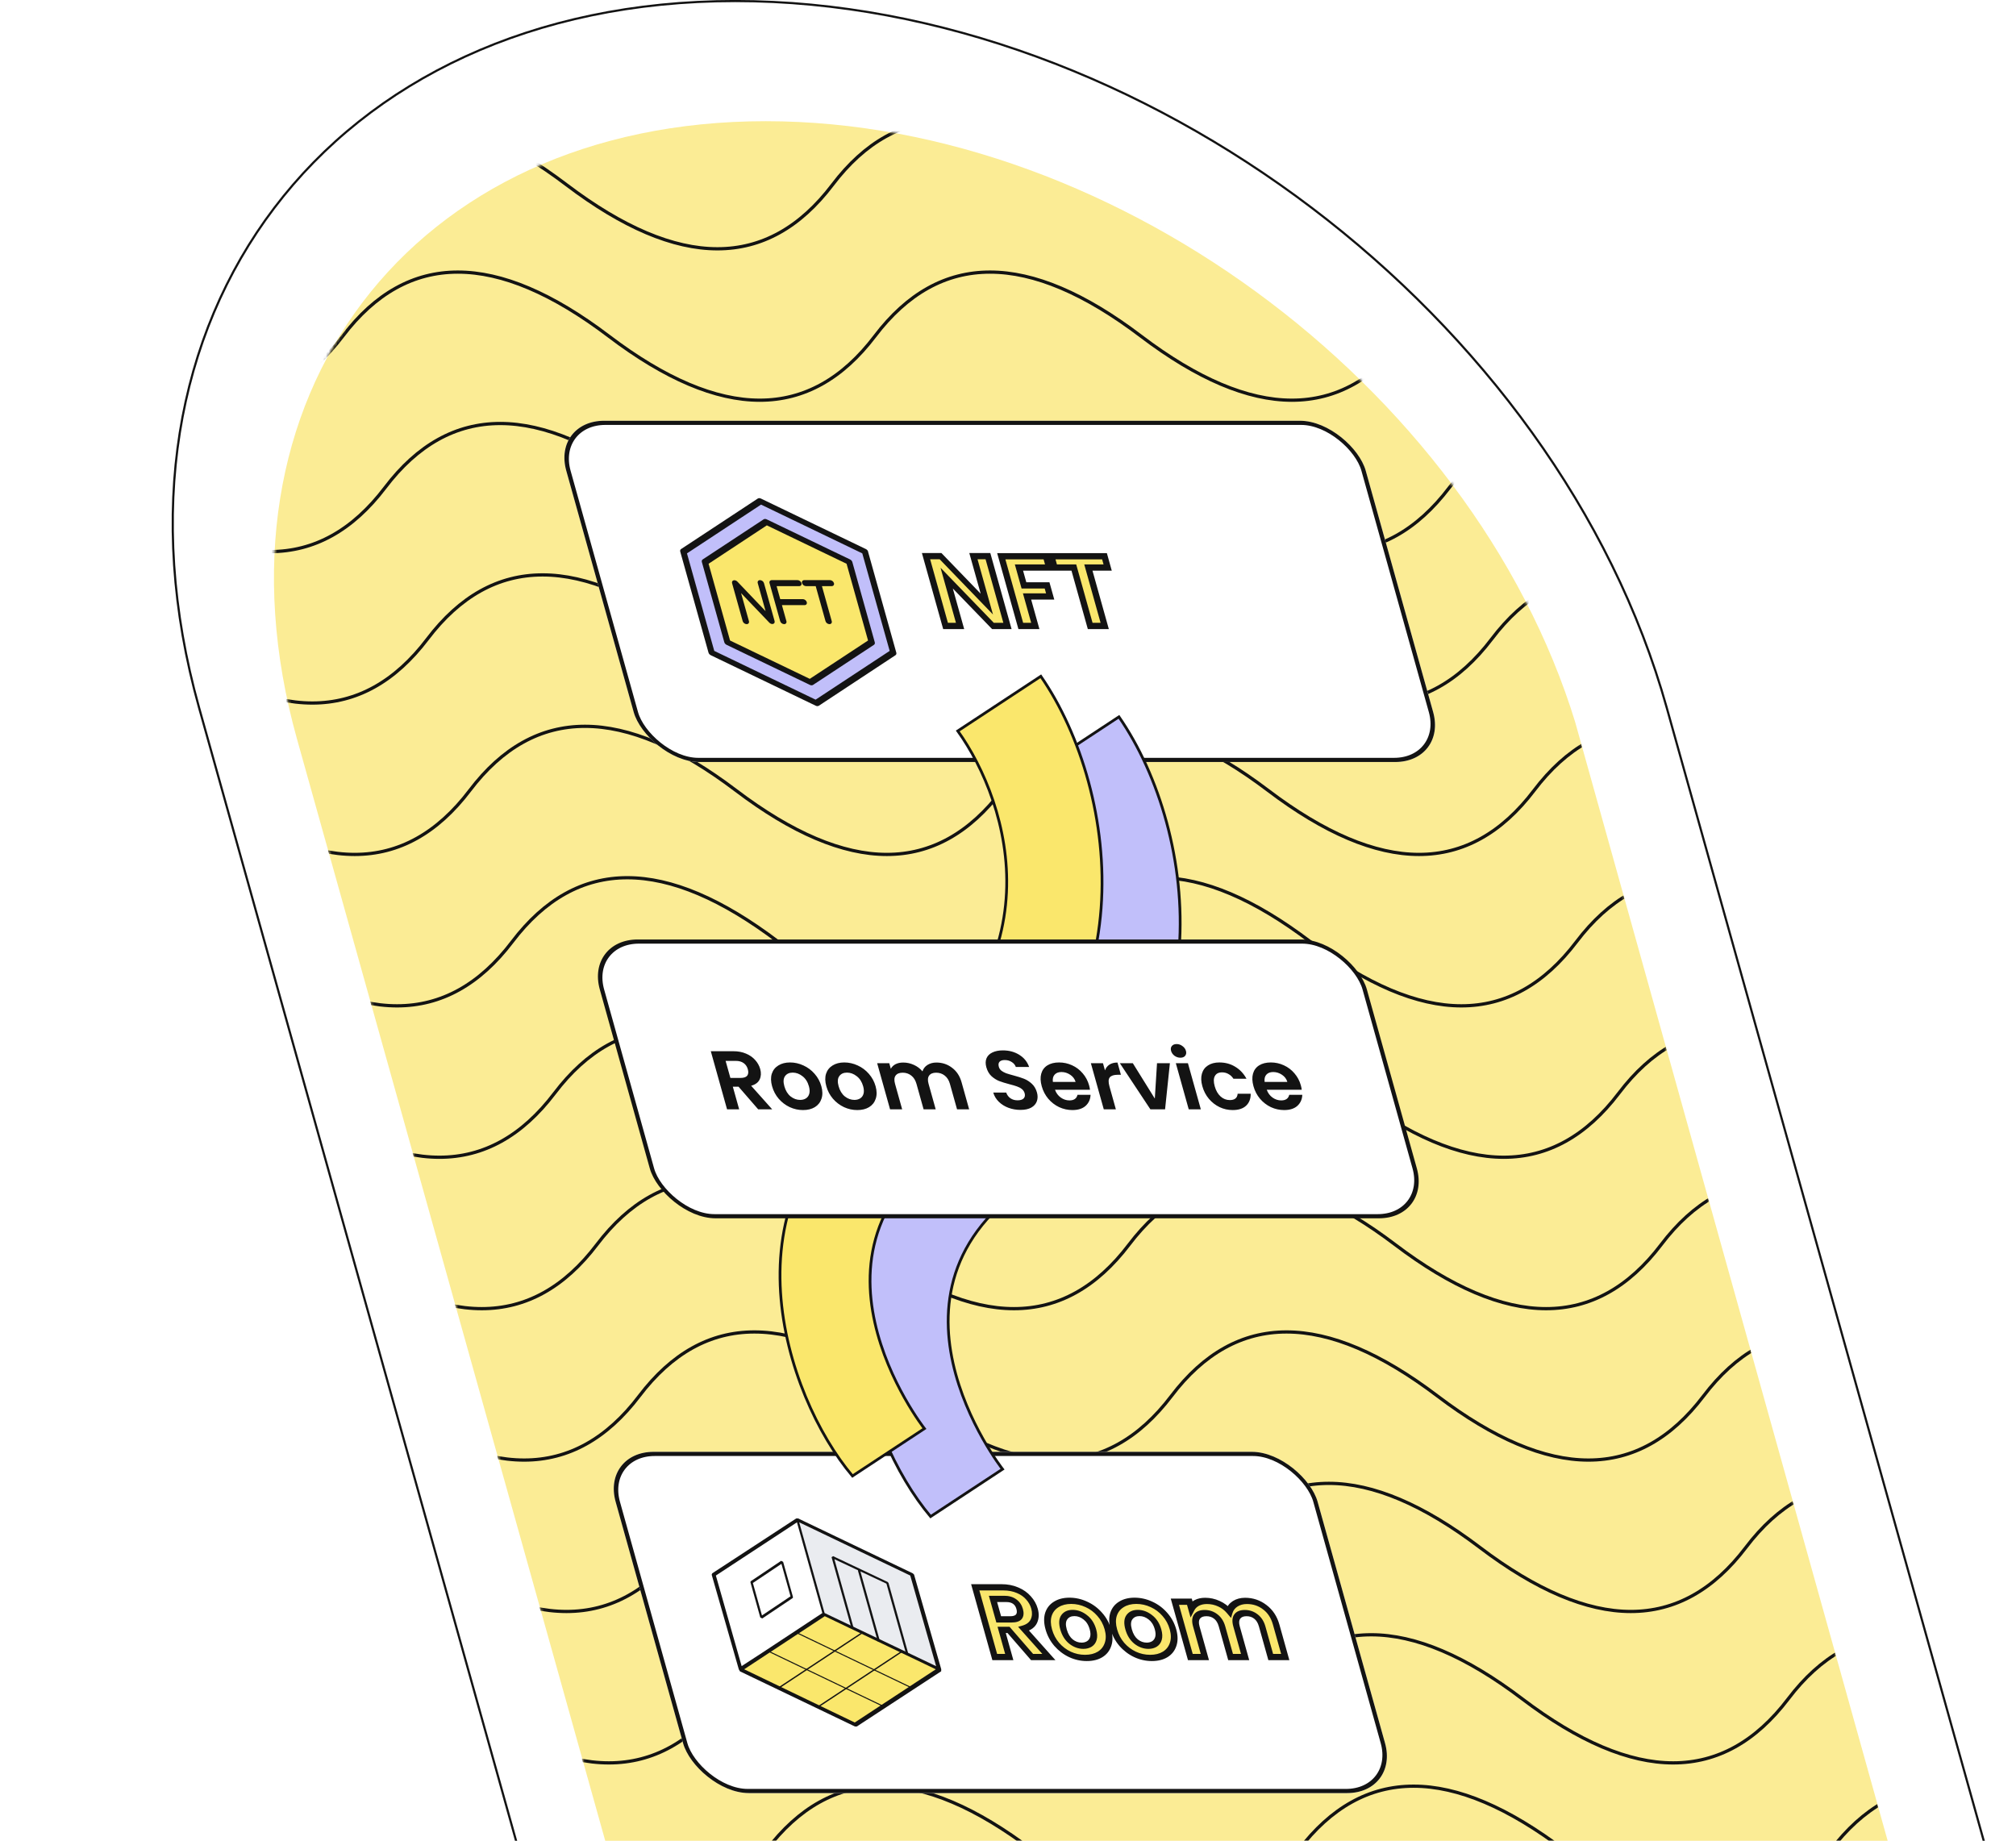 <svg width="702" height="641" viewBox="0 0 702 641" fill="none" xmlns="http://www.w3.org/2000/svg">
<path d="M69.324 246.443C31.301 110.536 114.882 0.362 256.007 0.362C397.132 0.362 542.36 110.536 580.383 246.443L700.665 676.377H189.606L69.324 246.443Z" stroke="#131313" stroke-width="0.752"/>
<g clip-path="url(#clip0_760_11391)">
<path d="M103.419 257.35C70.176 138.527 143.251 42.201 266.637 42.201C390.023 42.201 516.995 138.527 550.239 257.35L658.584 644.617H211.765L103.419 257.35Z" fill="#FBEC95"/>
<mask id="mask0_760_11391" style="mask-type:alpha" maskUnits="userSpaceOnUse" x="95" y="42" width="564" height="603">
<path d="M103.419 257.35C70.176 138.527 143.251 42.201 266.637 42.201C390.023 42.201 516.995 138.527 550.239 257.35L658.584 644.617H211.765L103.419 257.35Z" fill="#D9D9D9"/>
</mask>
<g mask="url(#mask0_760_11391)">
<path d="M-80.701 64.331C-58.138 34.589 -27.255 34.589 11.949 64.331C51.153 94.072 82.036 94.072 104.598 64.331C127.161 34.589 158.044 34.589 197.248 64.331C236.451 94.072 267.335 94.072 289.897 64.331C312.46 34.589 343.343 34.589 382.546 64.331C421.75 94.072 452.633 94.072 475.196 64.331C497.758 34.589 528.642 34.589 567.845 64.331C607.049 94.072 637.932 94.072 660.495 64.331C683.057 34.589 713.94 34.589 753.144 64.331C792.348 94.072 823.231 94.072 845.794 64.331C868.356 34.589 899.239 34.589 938.443 64.331C977.647 94.072 1008.53 94.072 1031.09 64.331C1053.65 34.589 1084.54 34.589 1123.74 64.331C1162.95 94.072 1193.83 94.072 1216.39 64.331C1238.95 34.589 1269.84 34.589 1309.04 64.331C1348.24 94.072 1379.13 94.072 1401.69 64.331C1424.25 34.589 1455.14 34.589 1494.34 64.331C1533.54 94.072 1564.43 94.072 1586.99 64.331C1609.55 34.589 1640.43 34.589 1679.64 64.331C1718.84 94.072 1749.73 94.072 1772.29 64.331C1794.85 34.589 1825.73 34.589 1864.94 64.331C1904.14 94.072 1935.02 94.072 1957.59 64.331C1980.15 34.589 2011.03 34.589 2050.24 64.331C2089.44 94.072 2120.32 94.072 2142.89 64.331C2165.45 34.589 2196.33 34.589 2235.53 64.331C2274.74 94.072 2305.62 94.072 2328.18 64.331C2350.75 34.589 2381.63 34.589 2420.83 64.331C2460.04 94.072 2490.92 94.072 2513.48 64.331C2536.05 34.589 2566.93 34.589 2606.13 64.331C2645.34 94.072 2676.22 94.072 2698.78 64.331C2721.34 34.589 2752.23 34.589 2791.43 64.331C2830.64 94.072 2861.52 94.072 2884.08 64.331C2906.64 34.589 2937.53 34.589 2976.73 64.331C3015.93 94.072 3046.82 94.072 3069.38 64.331C3091.94 34.589 3122.83 34.589 3162.03 64.331C3201.23 94.072 3232.12 94.072 3254.68 64.331C3277.24 34.589 3308.12 34.589 3347.33 64.331C3386.53 94.072 3417.41 94.072 3439.98 64.331C3462.54 34.589 3493.42 34.589 3532.63 64.331C3571.83 94.072 3602.71 94.072 3625.28 64.331C3647.84 34.589 3678.72 34.589 3717.93 64.331C3757.13 94.072 3788.01 94.072 3810.58 64.331C3833.14 34.589 3864.02 34.589 3903.22 64.331C3942.43 94.072 3973.31 94.072 3995.87 64.331C4018.44 34.589 4049.32 34.589 4088.52 64.331C4127.73 94.072 4158.61 94.072 4181.17 64.331C4203.74 34.589 4234.62 34.589 4273.82 64.331C4313.03 94.072 4343.91 94.072 4366.47 64.331C4389.03 34.589 4419.92 34.589 4459.12 64.331C4498.32 94.072 4529.21 94.072 4551.77 64.331" stroke="#131313" stroke-width="1.129"/>
<path d="M-65.95 117.053C-43.388 87.312 -12.505 87.312 26.699 117.053C65.903 146.795 96.786 146.795 119.348 117.053C141.911 87.312 172.794 87.312 211.998 117.053C251.202 146.795 282.085 146.795 304.647 117.053C327.21 87.312 358.093 87.312 397.297 117.053C436.501 146.795 467.384 146.795 489.946 117.053C512.509 87.312 543.392 87.312 582.596 117.053C621.799 146.795 652.683 146.795 675.245 117.053C697.807 87.312 728.691 87.312 767.894 117.053C807.098 146.795 837.981 146.795 860.544 117.053C883.106 87.312 913.989 87.312 953.193 117.053C992.397 146.795 1023.28 146.795 1045.84 117.053C1068.41 87.312 1099.29 87.312 1138.49 117.053C1177.7 146.795 1208.58 146.795 1231.14 117.053C1253.7 87.312 1284.59 87.312 1323.79 117.053C1362.99 146.795 1393.88 146.795 1416.44 117.053C1439 87.312 1469.89 87.312 1509.09 117.053C1548.29 146.795 1579.18 146.795 1601.74 117.053C1624.3 87.312 1655.18 87.312 1694.39 117.053C1733.59 146.795 1764.48 146.795 1787.04 117.053C1809.6 87.312 1840.48 87.312 1879.69 117.053C1918.89 146.795 1949.77 146.795 1972.34 117.053C1994.9 87.312 2025.78 87.312 2064.99 117.053C2104.19 146.795 2135.07 146.795 2157.64 117.053C2180.2 87.312 2211.08 87.312 2250.29 117.053C2289.49 146.795 2320.37 146.795 2342.93 117.053C2365.5 87.312 2396.38 87.312 2435.58 117.053C2474.79 146.795 2505.67 146.795 2528.23 117.053C2550.8 87.312 2581.68 87.312 2620.88 117.053C2660.09 146.795 2690.97 146.795 2713.53 117.053C2736.09 87.312 2766.98 87.312 2806.18 117.053C2845.39 146.795 2876.27 146.795 2898.83 117.053C2921.39 87.312 2952.28 87.312 2991.48 117.053C3030.68 146.795 3061.57 146.795 3084.13 117.053C3106.69 87.312 3137.58 87.312 3176.78 117.053C3215.98 146.795 3246.87 146.795 3269.43 117.053C3291.99 87.312 3322.87 87.312 3362.08 117.053C3401.28 146.795 3432.17 146.795 3454.73 117.053C3477.29 87.312 3508.17 87.312 3547.38 117.053C3586.58 146.795 3617.46 146.795 3640.03 117.053C3662.59 87.312 3693.47 87.312 3732.68 117.053C3771.88 146.795 3802.76 146.795 3825.33 117.053C3847.89 87.312 3878.77 87.312 3917.97 117.053C3957.18 146.795 3988.06 146.795 4010.62 117.053C4033.19 87.312 4064.07 87.312 4103.27 117.053C4142.48 146.795 4173.36 146.795 4195.92 117.053C4218.49 87.312 4249.37 87.312 4288.57 117.053C4327.78 146.795 4358.66 146.795 4381.22 117.053C4403.78 87.312 4434.67 87.312 4473.87 117.053C4513.08 146.795 4543.96 146.795 4566.52 117.053" stroke="#131313" stroke-width="1.129"/>
<path d="M-51.2 169.776C-28.638 140.035 2.245 140.035 41.449 169.776C80.653 199.517 111.536 199.517 134.099 169.776C156.661 140.035 187.544 140.035 226.748 169.776C265.952 199.517 296.835 199.517 319.398 169.776C341.96 140.035 372.843 140.035 412.047 169.776C451.251 199.517 482.134 199.517 504.696 169.776C527.259 140.035 558.142 140.035 597.346 169.776C636.55 199.517 667.433 199.517 689.995 169.776C712.558 140.035 743.441 140.035 782.645 169.776C821.848 199.517 852.732 199.517 875.294 169.776C897.857 140.035 928.74 140.035 967.944 169.776C1007.15 199.517 1038.03 199.517 1060.59 169.776C1083.16 140.035 1114.04 140.035 1153.24 169.776C1192.45 199.517 1223.33 199.517 1245.89 169.776C1268.45 140.035 1299.34 140.035 1338.54 169.776C1377.75 199.517 1408.63 199.517 1431.19 169.776C1453.75 140.035 1484.64 140.035 1523.84 169.776C1563.04 199.517 1593.93 199.517 1616.49 169.776C1639.05 140.035 1669.94 140.035 1709.14 169.776C1748.34 199.517 1779.23 199.517 1801.79 169.776C1824.35 140.035 1855.23 140.035 1894.44 169.776C1933.64 199.517 1964.52 199.517 1987.09 169.776C2009.65 140.035 2040.53 140.035 2079.74 169.776C2118.94 199.517 2149.82 199.517 2172.39 169.776C2194.95 140.035 2225.83 140.035 2265.04 169.776C2304.24 199.517 2335.12 199.517 2357.68 169.776C2380.25 140.035 2411.13 140.035 2450.33 169.776C2489.54 199.517 2520.42 199.517 2542.98 169.776C2565.55 140.035 2596.43 140.035 2635.63 169.776C2674.84 199.517 2705.72 199.517 2728.28 169.776C2750.85 140.035 2781.73 140.035 2820.93 169.776C2860.14 199.517 2891.02 199.517 2913.58 169.776C2936.14 140.035 2967.03 140.035 3006.23 169.776C3045.43 199.517 3076.32 199.517 3098.88 169.776C3121.44 140.035 3152.33 140.035 3191.53 169.776C3230.73 199.517 3261.62 199.517 3284.18 169.776C3306.74 140.035 3337.62 140.035 3376.83 169.776C3416.03 199.517 3446.92 199.517 3469.48 169.776C3492.04 140.035 3522.92 140.035 3562.13 169.776C3601.33 199.517 3632.21 199.517 3654.78 169.776C3677.34 140.035 3708.22 140.035 3747.43 169.776C3786.63 199.517 3817.51 199.517 3840.08 169.776C3862.64 140.035 3893.52 140.035 3932.73 169.776C3971.93 199.517 4002.81 199.517 4025.37 169.776C4047.94 140.035 4078.82 140.035 4118.02 169.776C4157.23 199.517 4188.11 199.517 4210.67 169.776C4233.24 140.035 4264.12 140.035 4303.32 169.776C4342.53 199.517 4373.41 199.517 4395.97 169.776C4418.53 140.035 4449.42 140.035 4488.62 169.776C4527.83 199.517 4558.71 199.517 4581.27 169.776" stroke="#131313" stroke-width="1.129"/>
<path d="M-36.45 222.499C-13.887 192.758 16.996 192.758 56.2 222.499C95.403 252.24 126.287 252.24 148.849 222.499C171.411 192.758 202.295 192.758 241.498 222.499C280.702 252.24 311.585 252.24 334.148 222.499C356.71 192.758 387.593 192.758 426.797 222.499C466.001 252.24 496.884 252.24 519.447 222.499C542.009 192.758 572.892 192.758 612.096 222.499C651.3 252.24 682.183 252.24 704.746 222.499C727.308 192.758 758.191 192.758 797.395 222.499C836.599 252.24 867.482 252.24 890.044 222.499C912.607 192.758 943.49 192.758 982.694 222.499C1021.9 252.24 1052.78 252.24 1075.34 222.499C1097.91 192.758 1128.79 192.758 1167.99 222.499C1207.2 252.24 1238.08 252.24 1260.64 222.499C1283.2 192.758 1314.09 192.758 1353.29 222.499C1392.5 252.24 1423.38 252.24 1445.94 222.499C1468.5 192.758 1499.39 192.758 1538.59 222.499C1577.79 252.24 1608.68 252.24 1631.24 222.499C1653.8 192.758 1684.69 192.758 1723.89 222.499C1763.09 252.24 1793.98 252.24 1816.54 222.499C1839.1 192.758 1869.98 192.758 1909.19 222.499C1948.39 252.24 1979.27 252.24 2001.84 222.499C2024.4 192.758 2055.28 192.758 2094.49 222.499C2133.69 252.24 2164.57 252.24 2187.14 222.499C2209.7 192.758 2240.58 192.758 2279.79 222.499C2318.99 252.24 2349.87 252.24 2372.44 222.499C2395 192.758 2425.88 192.758 2465.08 222.499C2504.29 252.24 2535.17 252.24 2557.73 222.499C2580.3 192.758 2611.18 192.758 2650.38 222.499C2689.59 252.24 2720.47 252.24 2743.03 222.499C2765.6 192.758 2796.48 192.758 2835.68 222.499C2874.89 252.24 2905.77 252.24 2928.33 222.499C2950.89 192.758 2981.78 192.758 3020.98 222.499C3060.18 252.24 3091.07 252.24 3113.63 222.499C3136.19 192.758 3167.08 192.758 3206.28 222.499C3245.48 252.24 3276.37 252.24 3298.93 222.499C3321.49 192.758 3352.37 192.758 3391.58 222.499C3430.78 252.24 3461.67 252.24 3484.23 222.499C3506.79 192.758 3537.67 192.758 3576.88 222.499C3616.08 252.24 3646.96 252.24 3669.53 222.499C3692.09 192.758 3722.97 192.758 3762.18 222.499C3801.38 252.24 3832.26 252.24 3854.83 222.499C3877.39 192.758 3908.27 192.758 3947.48 222.499C3986.68 252.24 4017.56 252.24 4040.12 222.499C4062.69 192.758 4093.57 192.758 4132.77 222.499C4171.98 252.24 4202.86 252.24 4225.42 222.499C4247.99 192.758 4278.87 192.758 4318.07 222.499C4357.28 252.24 4388.16 252.24 4410.72 222.499C4433.28 192.758 4464.17 192.758 4503.37 222.499C4542.58 252.24 4573.46 252.24 4596.02 222.499" stroke="#131313" stroke-width="1.129"/>
<path d="M-21.7 275.222C0.863 245.481 31.746 245.481 70.95 275.222C110.154 304.963 141.037 304.963 163.599 275.222C186.162 245.481 217.045 245.481 256.249 275.222C295.452 304.963 326.336 304.963 348.898 275.222C371.461 245.481 402.344 245.481 441.548 275.222C480.751 304.963 511.634 304.963 534.197 275.222C556.759 245.481 587.643 245.481 626.846 275.222C666.05 304.963 696.933 304.963 719.496 275.222C742.058 245.481 772.941 245.481 812.145 275.222C851.349 304.963 882.232 304.963 904.795 275.222C927.357 245.481 958.24 245.481 997.444 275.222C1036.65 304.963 1067.53 304.963 1090.09 275.222C1112.66 245.481 1143.54 245.481 1182.74 275.222C1221.95 304.963 1252.83 304.963 1275.39 275.222C1297.95 245.481 1328.84 245.481 1368.04 275.222C1407.25 304.963 1438.13 304.963 1460.69 275.222C1483.25 245.481 1514.14 245.481 1553.34 275.222C1592.54 304.963 1623.43 304.963 1645.99 275.222C1668.55 245.481 1699.44 245.481 1738.64 275.222C1777.84 304.963 1808.73 304.963 1831.29 275.222C1853.85 245.481 1884.73 245.481 1923.94 275.222C1963.14 304.963 1994.03 304.963 2016.59 275.222C2039.15 245.481 2070.03 245.481 2109.24 275.222C2148.44 304.963 2179.32 304.963 2201.89 275.222C2224.45 245.481 2255.33 245.481 2294.54 275.222C2333.74 304.963 2364.62 304.963 2387.19 275.222C2409.75 245.481 2440.63 245.481 2479.83 275.222C2519.04 304.963 2549.92 304.963 2572.48 275.222C2595.05 245.481 2625.93 245.481 2665.13 275.222C2704.34 304.963 2735.22 304.963 2757.78 275.222C2780.35 245.481 2811.23 245.481 2850.43 275.222C2889.64 304.963 2920.52 304.963 2943.08 275.222C2965.64 245.481 2996.53 245.481 3035.73 275.222C3074.94 304.963 3105.82 304.963 3128.38 275.222C3150.94 245.481 3181.83 245.481 3221.03 275.222C3260.23 304.963 3291.12 304.963 3313.68 275.222C3336.24 245.481 3367.13 245.481 3406.33 275.222C3445.53 304.963 3476.42 304.963 3498.98 275.222C3521.54 245.481 3552.42 245.481 3591.63 275.222C3630.83 304.963 3661.71 304.963 3684.28 275.222C3706.84 245.481 3737.72 245.481 3776.93 275.222C3816.13 304.963 3847.01 304.963 3869.58 275.222C3892.14 245.481 3923.02 245.481 3962.23 275.222C4001.43 304.963 4032.31 304.963 4054.87 275.222C4077.44 245.481 4108.32 245.481 4147.52 275.222C4186.73 304.963 4217.61 304.963 4240.17 275.222C4262.74 245.481 4293.62 245.481 4332.82 275.222C4372.03 304.963 4402.91 304.963 4425.47 275.222C4448.04 245.481 4478.92 245.481 4518.12 275.222C4557.33 304.963 4588.21 304.963 4610.77 275.222" stroke="#131313" stroke-width="1.129"/>
<path d="M-6.949 327.945C15.613 298.204 46.496 298.204 85.7 327.945C124.904 357.686 155.787 357.686 178.35 327.945C200.912 298.204 231.795 298.204 270.999 327.945C310.203 357.686 341.086 357.686 363.648 327.945C386.211 298.204 417.094 298.204 456.298 327.945C495.502 357.686 526.385 357.686 548.947 327.945C571.51 298.204 602.393 298.204 641.597 327.945C680.8 357.686 711.684 357.686 734.246 327.945C756.809 298.204 787.692 298.204 826.895 327.945C866.099 357.686 896.982 357.686 919.545 327.945C942.107 298.204 972.991 298.204 1012.19 327.945C1051.4 357.686 1082.28 357.686 1104.84 327.945C1127.41 298.204 1158.29 298.204 1197.49 327.945C1236.7 357.686 1267.58 357.686 1290.14 327.945C1312.71 298.204 1343.59 298.204 1382.79 327.945C1422 357.686 1452.88 357.686 1475.44 327.945C1498 298.204 1528.89 298.204 1568.09 327.945C1607.29 357.686 1638.18 357.686 1660.74 327.945C1683.3 298.204 1714.19 298.204 1753.39 327.945C1792.59 357.686 1823.48 357.686 1846.04 327.945C1868.6 298.204 1899.48 298.204 1938.69 327.945C1977.89 357.686 2008.78 357.686 2031.34 327.945C2053.9 298.204 2084.78 298.204 2123.99 327.945C2163.19 357.686 2194.07 357.686 2216.64 327.945C2239.2 298.204 2270.08 298.204 2309.29 327.945C2348.49 357.686 2379.37 357.686 2401.94 327.945C2424.5 298.204 2455.38 298.204 2494.59 327.945C2533.79 357.686 2564.67 357.686 2587.23 327.945C2609.8 298.204 2640.68 298.204 2679.88 327.945C2719.09 357.686 2749.97 357.686 2772.53 327.945C2795.1 298.204 2825.98 298.204 2865.18 327.945C2904.39 357.686 2935.27 357.686 2957.83 327.945C2980.39 298.204 3011.28 298.204 3050.48 327.945C3089.69 357.686 3120.57 357.686 3143.13 327.945C3165.69 298.204 3196.58 298.204 3235.78 327.945C3274.98 357.686 3305.87 357.686 3328.43 327.945C3350.99 298.204 3381.88 298.204 3421.08 327.945C3460.28 357.686 3491.17 357.686 3513.73 327.945C3536.29 298.204 3567.17 298.204 3606.38 327.945C3645.58 357.686 3676.47 357.686 3699.03 327.945C3721.59 298.204 3752.47 298.204 3791.68 327.945C3830.88 357.686 3861.76 357.686 3884.33 327.945C3906.89 298.204 3937.77 298.204 3976.98 327.945C4016.18 357.686 4047.06 357.686 4069.63 327.945C4092.19 298.204 4123.07 298.204 4162.27 327.945C4201.48 357.686 4232.36 357.686 4254.92 327.945C4277.49 298.204 4308.37 298.204 4347.57 327.945C4386.78 357.686 4417.66 357.686 4440.22 327.945C4462.79 298.204 4493.67 298.204 4532.87 327.945C4572.08 357.686 4602.96 357.686 4625.52 327.945" stroke="#131313" stroke-width="1.129"/>
<path d="M7.801 380.668C30.363 350.927 61.246 350.927 100.45 380.668C139.654 410.409 170.537 410.409 193.1 380.668C215.662 350.927 246.545 350.927 285.749 380.668C324.953 410.409 355.836 410.409 378.399 380.668C400.961 350.927 431.844 350.927 471.048 380.668C510.252 410.409 541.135 410.409 563.697 380.668C586.26 350.927 617.143 350.927 656.347 380.668C695.551 410.409 726.434 410.409 748.996 380.668C771.559 350.927 802.442 350.927 841.646 380.668C880.85 410.409 911.733 410.409 934.295 380.668C956.858 350.927 987.741 350.927 1026.94 380.668C1066.15 410.409 1097.03 410.409 1119.59 380.668C1142.16 350.927 1173.04 350.927 1212.24 380.668C1251.45 410.409 1282.33 410.409 1304.89 380.668C1327.46 350.927 1358.34 350.927 1397.54 380.668C1436.75 410.409 1467.63 410.409 1490.19 380.668C1512.75 350.927 1543.64 350.927 1582.84 380.668C1622.04 410.409 1652.93 410.409 1675.49 380.668C1698.05 350.927 1728.94 350.927 1768.14 380.668C1807.34 410.409 1838.23 410.409 1860.79 380.668C1883.35 350.927 1914.23 350.927 1953.44 380.668C1992.64 410.409 2023.53 410.409 2046.09 380.668C2068.65 350.927 2099.53 350.927 2138.74 380.668C2177.94 410.409 2208.82 410.409 2231.39 380.668C2253.95 350.927 2284.83 350.927 2324.04 380.668C2363.24 410.409 2394.12 410.409 2416.69 380.668C2439.25 350.927 2470.13 350.927 2509.34 380.668C2548.54 410.409 2579.42 410.409 2601.98 380.668C2624.55 350.927 2655.43 350.927 2694.63 380.668C2733.84 410.409 2764.72 410.409 2787.28 380.668C2809.85 350.927 2840.73 350.927 2879.93 380.668C2919.14 410.409 2950.02 410.409 2972.58 380.668C2995.14 350.927 3026.03 350.927 3065.23 380.668C3104.44 410.409 3135.32 410.409 3157.88 380.668C3180.44 350.927 3211.33 350.927 3250.53 380.668C3289.73 410.409 3320.62 410.409 3343.18 380.668C3365.74 350.927 3396.63 350.927 3435.83 380.668C3475.03 410.409 3505.92 410.409 3528.48 380.668C3551.04 350.927 3581.92 350.927 3621.13 380.668C3660.33 410.409 3691.22 410.409 3713.78 380.668C3736.34 350.927 3767.22 350.927 3806.43 380.668C3845.63 410.409 3876.51 410.409 3899.08 380.668C3921.64 350.927 3952.52 350.927 3991.73 380.668C4030.93 410.409 4061.81 410.409 4084.38 380.668C4106.94 350.927 4137.82 350.927 4177.02 380.668C4216.23 410.409 4247.11 410.409 4269.67 380.668C4292.24 350.927 4323.12 350.927 4362.32 380.668C4401.53 410.409 4432.41 410.409 4454.97 380.668C4477.54 350.927 4508.42 350.927 4547.62 380.668C4586.83 410.409 4617.71 410.409 4640.27 380.668" stroke="#131313" stroke-width="1.129"/>
<path d="M22.551 433.391C45.114 403.65 75.997 403.65 115.201 433.391C154.404 463.132 185.288 463.132 207.85 433.391C230.413 403.65 261.296 403.65 300.499 433.391C339.703 463.132 370.586 463.132 393.149 433.391C415.711 403.65 446.595 403.65 485.798 433.391C525.002 463.132 555.885 463.132 578.448 433.391C601.01 403.65 631.893 403.65 671.097 433.391C710.301 463.132 741.184 463.132 763.747 433.391C786.309 403.65 817.192 403.65 856.396 433.391C895.6 463.132 926.483 463.132 949.045 433.391C971.608 403.65 1002.49 403.65 1041.69 433.391C1080.9 463.132 1111.78 463.132 1134.34 433.391C1156.91 403.65 1187.79 403.65 1226.99 433.391C1266.2 463.132 1297.08 463.132 1319.64 433.391C1342.21 403.65 1373.09 403.65 1412.29 433.391C1451.5 463.132 1482.38 463.132 1504.94 433.391C1527.5 403.65 1558.39 403.65 1597.59 433.391C1636.8 463.132 1667.68 463.132 1690.24 433.391C1712.8 403.65 1743.69 403.65 1782.89 433.391C1822.09 463.132 1852.98 463.132 1875.54 433.391C1898.1 403.65 1928.99 403.65 1968.19 433.391C2007.39 463.132 2038.28 463.132 2060.84 433.391C2083.4 403.65 2114.28 403.65 2153.49 433.391C2192.69 463.132 2223.57 463.132 2246.14 433.391C2268.7 403.65 2299.58 403.65 2338.79 433.391C2377.99 463.132 2408.87 463.132 2431.44 433.391C2454 403.65 2484.88 403.65 2524.09 433.391C2563.29 463.132 2594.17 463.132 2616.74 433.391C2639.3 403.65 2670.18 403.65 2709.38 433.391C2748.59 463.132 2779.47 463.132 2802.03 433.391C2824.6 403.65 2855.48 403.65 2894.68 433.391C2933.89 463.132 2964.77 463.132 2987.33 433.391C3009.9 403.65 3040.78 403.65 3079.98 433.391C3119.19 463.132 3150.07 463.132 3172.63 433.391C3195.19 403.65 3226.08 403.65 3265.28 433.391C3304.48 463.132 3335.37 463.132 3357.93 433.391C3380.49 403.65 3411.38 403.65 3450.58 433.391C3489.78 463.132 3520.67 463.132 3543.23 433.391C3565.79 403.65 3596.67 403.65 3635.88 433.391C3675.08 463.132 3705.97 463.132 3728.53 433.391C3751.09 403.65 3781.97 403.65 3821.18 433.391C3860.38 463.132 3891.26 463.132 3913.83 433.391C3936.39 403.65 3967.27 403.65 4006.48 433.391C4045.68 463.132 4076.56 463.132 4099.13 433.391C4121.69 403.65 4152.57 403.65 4191.78 433.391C4230.98 463.132 4261.86 463.132 4284.42 433.391C4306.99 403.65 4337.87 403.65 4377.07 433.391C4416.28 463.132 4447.16 463.132 4469.72 433.391C4492.29 403.65 4523.17 403.65 4562.37 433.391C4601.58 463.132 4632.46 463.132 4655.02 433.391" stroke="#131313" stroke-width="1.129"/>
<path d="M37.301 486.114C59.864 456.373 90.747 456.373 129.951 486.114C169.155 515.855 200.038 515.855 222.6 486.114C245.163 456.373 276.046 456.373 315.25 486.114C354.454 515.855 385.337 515.855 407.899 486.114C430.462 456.373 461.345 456.373 500.549 486.114C539.752 515.855 570.636 515.855 593.198 486.114C615.76 456.373 646.644 456.373 685.847 486.114C725.051 515.855 755.934 515.855 778.497 486.114C801.059 456.373 831.942 456.373 871.146 486.114C910.35 515.855 941.233 515.855 963.796 486.114C986.358 456.373 1017.24 456.373 1056.45 486.114C1095.65 515.855 1126.53 515.855 1149.09 486.114C1171.66 456.373 1202.54 456.373 1241.74 486.114C1280.95 515.855 1311.83 515.855 1334.39 486.114C1356.96 456.373 1387.84 456.373 1427.04 486.114C1466.25 515.855 1497.13 515.855 1519.69 486.114C1542.25 456.373 1573.14 456.373 1612.34 486.114C1651.55 515.855 1682.43 515.855 1704.99 486.114C1727.55 456.373 1758.44 456.373 1797.64 486.114C1836.84 515.855 1867.73 515.855 1890.29 486.114C1912.85 456.373 1943.74 456.373 1982.94 486.114C2022.14 515.855 2053.03 515.855 2075.59 486.114C2098.15 456.373 2129.03 456.373 2168.24 486.114C2207.44 515.855 2238.33 515.855 2260.89 486.114C2283.45 456.373 2314.33 456.373 2353.54 486.114C2392.74 515.855 2423.62 515.855 2446.19 486.114C2468.75 456.373 2499.63 456.373 2538.84 486.114C2578.04 515.855 2608.92 515.855 2631.49 486.114C2654.05 456.373 2684.93 456.373 2724.13 486.114C2763.34 515.855 2794.22 515.855 2816.78 486.114C2839.35 456.373 2870.23 456.373 2909.43 486.114C2948.64 515.855 2979.52 515.855 3002.08 486.114C3024.65 456.373 3055.53 456.373 3094.73 486.114C3133.94 515.855 3164.82 515.855 3187.38 486.114C3209.94 456.373 3240.83 456.373 3280.03 486.114C3319.24 515.855 3350.12 515.855 3372.68 486.114C3395.24 456.373 3426.13 456.373 3465.33 486.114C3504.53 515.855 3535.42 515.855 3557.98 486.114C3580.54 456.373 3611.43 456.373 3650.63 486.114C3689.83 515.855 3720.72 515.855 3743.28 486.114C3765.84 456.373 3796.72 456.373 3835.93 486.114C3875.13 515.855 3906.01 515.855 3928.58 486.114C3951.14 456.373 3982.02 456.373 4021.23 486.114C4060.43 515.855 4091.31 515.855 4113.88 486.114C4136.44 456.373 4167.32 456.373 4206.53 486.114C4245.73 515.855 4276.61 515.855 4299.17 486.114C4321.74 456.373 4352.62 456.373 4391.82 486.114C4431.03 515.855 4461.91 515.855 4484.47 486.114C4507.04 456.373 4537.92 456.373 4577.12 486.114C4616.33 515.855 4647.21 515.855 4669.77 486.114" stroke="#131313" stroke-width="1.129"/>
<path d="M52.052 538.837C74.614 509.096 105.497 509.096 144.701 538.837C183.905 568.578 214.788 568.578 237.351 538.837C259.913 509.096 290.796 509.096 330 538.837C369.204 568.578 400.087 568.578 422.649 538.837C445.212 509.096 476.095 509.096 515.299 538.837C554.503 568.578 585.386 568.578 607.948 538.837C630.511 509.096 661.394 509.096 700.598 538.837C739.802 568.578 770.685 568.578 793.247 538.837C815.81 509.096 846.693 509.096 885.897 538.837C925.1 568.578 955.984 568.578 978.546 538.837C1001.11 509.096 1031.99 509.096 1071.2 538.837C1110.4 568.578 1141.28 568.578 1163.84 538.837C1186.41 509.096 1217.29 509.096 1256.49 538.837C1295.7 568.578 1326.58 568.578 1349.14 538.837C1371.71 509.096 1402.59 509.096 1441.79 538.837C1481 568.578 1511.88 568.578 1534.44 538.837C1557.01 509.096 1587.89 509.096 1627.09 538.837C1666.3 568.578 1697.18 568.578 1719.74 538.837C1742.3 509.096 1773.19 509.096 1812.39 538.837C1851.59 568.578 1882.48 568.578 1905.04 538.837C1927.6 509.096 1958.49 509.096 1997.69 538.837C2036.89 568.578 2067.78 568.578 2090.34 538.837C2112.9 509.096 2143.78 509.096 2182.99 538.837C2222.19 568.578 2253.08 568.578 2275.64 538.837C2298.2 509.096 2329.08 509.096 2368.29 538.837C2407.49 568.578 2438.37 568.578 2460.94 538.837C2483.5 509.096 2514.38 509.096 2553.59 538.837C2592.79 568.578 2623.67 568.578 2646.24 538.837C2668.8 509.096 2699.68 509.096 2738.89 538.837C2778.09 568.578 2808.97 568.578 2831.53 538.837C2854.1 509.096 2884.98 509.096 2924.18 538.837C2963.39 568.578 2994.27 568.578 3016.83 538.837C3039.4 509.096 3070.28 509.096 3109.48 538.837C3148.69 568.578 3179.57 568.578 3202.13 538.837C3224.69 509.096 3255.58 509.096 3294.78 538.837C3333.99 568.578 3364.87 568.578 3387.43 538.837C3409.99 509.096 3440.88 509.096 3480.08 538.837C3519.28 568.578 3550.17 568.578 3572.73 538.837C3595.29 509.096 3626.18 509.096 3665.38 538.837C3704.58 568.578 3735.47 568.578 3758.03 538.837C3780.59 509.096 3811.47 509.096 3850.68 538.837C3889.88 568.578 3920.77 568.578 3943.33 538.837C3965.89 509.096 3996.77 509.096 4035.98 538.837C4075.18 568.578 4106.06 568.578 4128.63 538.837C4151.19 509.096 4182.07 509.096 4221.28 538.837C4260.48 568.578 4291.36 568.578 4313.93 538.837C4336.49 509.096 4367.37 509.096 4406.57 538.837C4445.78 568.578 4476.66 568.578 4499.22 538.837C4521.79 509.096 4552.67 509.096 4591.87 538.837C4631.08 568.578 4661.96 568.578 4684.52 538.837" stroke="#131313" stroke-width="1.129"/>
<path d="M66.802 591.56C89.365 561.819 120.248 561.819 159.451 591.56C198.655 621.301 229.538 621.301 252.101 591.56C274.663 561.819 305.546 561.819 344.75 591.56C383.954 621.301 414.837 621.301 437.4 591.56C459.962 561.819 490.845 561.819 530.049 591.56C569.253 621.301 600.136 621.301 622.699 591.56C645.261 561.819 676.144 561.819 715.348 591.56C754.552 621.301 785.435 621.301 807.997 591.56C830.56 561.819 861.443 561.819 900.647 591.56C939.851 621.301 970.734 621.301 993.296 591.56C1015.86 561.819 1046.74 561.819 1085.95 591.56C1125.15 621.301 1156.03 621.301 1178.6 591.56C1201.16 561.819 1232.04 561.819 1271.24 591.56C1310.45 621.301 1341.33 621.301 1363.89 591.56C1386.46 561.819 1417.34 561.819 1456.54 591.56C1495.75 621.301 1526.63 621.301 1549.19 591.56C1571.76 561.819 1602.64 561.819 1641.84 591.56C1681.05 621.301 1711.93 621.301 1734.49 591.56C1757.05 561.819 1787.94 561.819 1827.14 591.56C1866.34 621.301 1897.23 621.301 1919.79 591.56C1942.35 561.819 1973.24 561.819 2012.44 591.56C2051.64 621.301 2082.53 621.301 2105.09 591.56C2127.65 561.819 2158.53 561.819 2197.74 591.56C2236.94 621.301 2267.83 621.301 2290.39 591.56C2312.95 561.819 2343.83 561.819 2383.04 591.56C2422.24 621.301 2453.12 621.301 2475.69 591.56C2498.25 561.819 2529.13 561.819 2568.34 591.56C2607.54 621.301 2638.42 621.301 2660.99 591.56C2683.55 561.819 2714.43 561.819 2753.64 591.56C2792.84 621.301 2823.72 621.301 2846.28 591.56C2868.85 561.819 2899.73 561.819 2938.93 591.56C2978.14 621.301 3009.02 621.301 3031.58 591.56C3054.15 561.819 3085.03 561.819 3124.23 591.56C3163.44 621.301 3194.32 621.301 3216.88 591.56C3239.44 561.819 3270.33 561.819 3309.53 591.56C3348.74 621.301 3379.62 621.301 3402.18 591.56C3424.74 561.819 3455.63 561.819 3494.83 591.56C3534.03 621.301 3564.92 621.301 3587.48 591.56C3610.04 561.819 3640.93 561.819 3680.13 591.56C3719.33 621.301 3750.22 621.301 3772.78 591.56C3795.34 561.819 3826.22 561.819 3865.43 591.56C3904.63 621.301 3935.52 621.301 3958.08 591.56C3980.64 561.819 4011.52 561.819 4050.73 591.56C4089.93 621.301 4120.81 621.301 4143.38 591.56C4165.94 561.819 4196.82 561.819 4236.03 591.56C4275.23 621.301 4306.11 621.301 4328.68 591.56C4351.24 561.819 4382.12 561.819 4421.32 591.56C4460.53 621.301 4491.41 621.301 4513.97 591.56C4536.54 561.819 4567.42 561.819 4606.62 591.56C4645.83 621.301 4676.71 621.301 4699.27 591.56" stroke="#131313" stroke-width="1.129"/>
<path d="M81.552 644.283C104.115 614.542 134.998 614.542 174.202 644.283C213.406 674.024 244.289 674.024 266.851 644.283C289.414 614.542 320.297 614.542 359.501 644.283C398.704 674.024 429.588 674.024 452.15 644.283C474.712 614.542 505.596 614.542 544.799 644.283C584.003 674.024 614.886 674.024 637.449 644.283C660.011 614.542 690.894 614.542 730.098 644.283C769.302 674.024 800.185 674.024 822.748 644.283C845.31 614.542 876.193 614.542 915.397 644.283C954.601 674.024 985.484 674.024 1008.05 644.283C1030.61 614.542 1061.49 614.542 1100.7 644.283C1139.9 674.024 1170.78 674.024 1193.35 644.283C1215.91 614.542 1246.79 614.542 1285.99 644.283C1325.2 674.024 1356.08 674.024 1378.64 644.283C1401.21 614.542 1432.09 614.542 1471.29 644.283C1510.5 674.024 1541.38 674.024 1563.94 644.283C1586.51 614.542 1617.39 614.542 1656.59 644.283C1695.8 674.024 1726.68 674.024 1749.24 644.283C1771.8 614.542 1802.69 614.542 1841.89 644.283C1881.1 674.024 1911.98 674.024 1934.54 644.283C1957.1 614.542 1987.99 614.542 2027.19 644.283C2066.39 674.024 2097.28 674.024 2119.84 644.283C2142.4 614.542 2173.29 614.542 2212.49 644.283C2251.69 674.024 2282.58 674.024 2305.14 644.283C2327.7 614.542 2358.58 614.542 2397.79 644.283C2436.99 674.024 2467.87 674.024 2490.44 644.283C2513 614.542 2543.88 614.542 2583.09 644.283C2622.29 674.024 2653.17 674.024 2675.74 644.283C2698.3 614.542 2729.18 614.542 2768.39 644.283C2807.59 674.024 2838.47 674.024 2861.03 644.283C2883.6 614.542 2914.48 614.542 2953.68 644.283C2992.89 674.024 3023.77 674.024 3046.33 644.283C3068.9 614.542 3099.78 614.542 3138.98 644.283C3178.19 674.024 3209.07 674.024 3231.63 644.283C3254.2 614.542 3285.08 614.542 3324.28 644.283C3363.49 674.024 3394.37 674.024 3416.93 644.283C3439.49 614.542 3470.38 614.542 3509.58 644.283C3548.78 674.024 3579.67 674.024 3602.23 644.283C3624.79 614.542 3655.68 614.542 3694.88 644.283C3734.08 674.024 3764.97 674.024 3787.53 644.283C3810.09 614.542 3840.97 614.542 3880.18 644.283C3919.38 674.024 3950.27 674.024 3972.83 644.283C3995.39 614.542 4026.27 614.542 4065.48 644.283C4104.68 674.024 4135.56 674.024 4158.13 644.283C4180.69 614.542 4211.57 614.542 4250.78 644.283C4289.98 674.024 4320.86 674.024 4343.43 644.283C4365.99 614.542 4396.87 614.542 4436.08 644.283C4475.28 674.024 4506.16 674.024 4528.72 644.283C4551.29 614.542 4582.17 614.542 4621.37 644.283C4660.58 674.024 4691.46 674.024 4714.02 644.283" stroke="#131313" stroke-width="1.129"/>
</g>
</g>
<g filter="url(#filter0_d_760_11391)">
<rect width="244.44" height="123.392" rx="18.057" transform="matrix(1 0 0.269 0.963 205 501.039)" fill="white"/>
<g clip-path="url(#clip1_760_11391)">
<path d="M282.332 557.736L322.006 576.373L293.025 595.957L253.35 576.373L282.332 557.736Z" fill="#FAE76C"/>
<path d="M282.508 557.555L273.386 524.949L312.89 543.788L321.737 576.756L282.508 557.555Z" fill="#EAECF0"/>
<path d="M282.131 557.555L273.009 524.949L244.046 543.788L253.646 576.756L282.131 557.555Z" fill="white"/>
<path d="M323.242 576.756L313.767 543.761L313.336 543.348L273.393 524.225H272.758L243.486 543.348L243.304 543.824L252.753 576.792L253.151 577.476L293.191 596.682H293.825L323.214 577.454L323.242 576.756ZM312.449 544.116L321.455 575.668L282.618 557.167L273.783 525.588L312.449 544.116ZM272.996 525.588L281.835 557.182L260.807 571.06L253.736 575.653L244.762 544.115L272.996 525.588ZM293.118 595.289L254.62 576.761L255.03 576.49L282.685 558.276L317.236 574.792L321.34 576.762L293.118 595.289Z" fill="#131313"/>
<path d="M260.918 559.067L260.226 558.719L256.801 546.475L256.869 546.125L267.493 538.989L268.185 539.338L271.61 551.582L271.543 551.932L260.918 559.067ZM257.652 546.707L260.815 558.011L270.758 551.35L267.595 540.046L257.652 546.707Z" fill="#131313"/>
<path d="M311.466 571.654C311.233 571.654 311.021 571.473 310.959 571.249L304.158 546.939L286.032 538.417L292.613 561.941C292.676 562.164 292.566 562.345 292.333 562.345C292.099 562.345 291.888 562.164 291.826 561.941L285.05 537.721L285.598 537.369L304.57 546.352L304.879 546.703L311.746 571.249C311.809 571.474 311.7 571.656 311.466 571.656L311.466 571.654Z" fill="#131313"/>
<path d="M312.81 583.33C312.775 583.33 312.737 583.321 312.697 583.303L272.599 564.081C272.482 564.026 272.413 563.902 272.445 563.804C272.476 563.708 272.596 563.675 272.712 563.731L312.811 582.953C312.927 583.008 312.996 583.132 312.965 583.229C312.944 583.294 312.883 583.33 312.81 583.33Z" fill="#131313"/>
<path d="M303.17 589.875C303.134 589.875 303.095 589.866 303.056 589.847L262.959 570.625C262.842 570.57 262.773 570.446 262.805 570.349C262.836 570.252 262.956 570.22 263.072 570.275L303.171 589.497C303.287 589.553 303.356 589.676 303.325 589.774C303.304 589.839 303.243 589.874 303.17 589.874L303.17 589.875Z" fill="#131313"/>
<path d="M266.881 583.332C266.809 583.332 266.727 583.295 266.67 583.231C266.585 583.135 266.584 583.01 266.669 582.954L295.782 563.727C295.866 563.671 296.004 563.702 296.091 563.8C296.176 563.896 296.176 564.021 296.091 564.077L266.979 583.304C266.95 583.323 266.917 583.332 266.881 583.332L266.881 583.332Z" fill="#131313"/>
<path d="M280.614 589.91C280.542 589.91 280.461 589.874 280.403 589.809C280.318 589.712 280.317 589.588 280.403 589.533L309.515 570.305C309.599 570.249 309.737 570.281 309.824 570.379C309.909 570.475 309.91 570.599 309.824 570.655L280.713 589.883C280.686 589.902 280.652 589.91 280.615 589.91H280.614Z" fill="#131313"/>
<path d="M301.562 567.2C301.328 567.2 301.117 567.019 301.055 566.795L294.26 542.51C294.198 542.287 294.307 542.105 294.541 542.105C294.774 542.105 294.985 542.287 295.048 542.51L301.842 566.797C301.905 567.02 301.795 567.201 301.562 567.201L301.562 567.2Z" fill="#131313"/>
</g>
<path d="M354.869 572.491L346.661 563.031H344.277L346.924 572.491H341.868L335.076 548.215H344.538C346.488 548.215 348.244 548.551 349.804 549.224C351.358 549.873 352.631 550.766 353.623 551.902C354.633 553.015 355.332 554.267 355.721 555.658C356.169 557.258 356.093 558.707 355.493 560.005C354.887 561.28 353.701 562.162 351.935 562.648L360.719 572.491H354.869ZM343.255 559.379H347.481C348.853 559.379 349.789 559.066 350.288 558.44C350.78 557.791 350.868 556.898 350.55 555.762C350.238 554.649 349.661 553.791 348.819 553.189C347.969 552.562 346.858 552.249 345.486 552.249H341.261L343.255 559.379ZM373.614 572.804C371.688 572.804 369.841 572.398 368.073 571.587C366.299 570.752 364.755 569.581 363.443 568.074C362.154 566.567 361.235 564.828 360.683 562.857C360.132 560.886 360.091 559.147 360.56 557.64C361.053 556.133 361.969 554.974 363.307 554.162C364.638 553.328 366.267 552.91 368.193 552.91C370.119 552.91 371.981 553.328 373.78 554.162C375.572 554.974 377.124 556.133 378.437 557.64C379.773 559.147 380.717 560.886 381.269 562.857C381.82 564.828 381.837 566.567 381.32 568.074C380.826 569.581 379.902 570.752 378.546 571.587C377.209 572.398 375.564 572.804 373.614 572.804ZM372.427 568.561C373.342 568.561 374.138 568.352 374.816 567.935C375.512 567.494 375.98 566.845 376.221 565.987C376.463 565.129 376.412 564.086 376.068 562.857C375.556 561.025 374.658 559.623 373.374 558.649C372.108 557.652 370.753 557.153 369.308 557.153C367.863 557.153 366.787 557.652 366.079 558.649C365.388 559.623 365.299 561.025 365.811 562.857C366.324 564.689 367.189 566.103 368.407 567.1C369.643 568.074 370.983 568.561 372.427 568.561ZM396.283 572.804C394.357 572.804 392.51 572.398 390.742 571.587C388.968 570.752 387.424 569.581 386.112 568.074C384.824 566.567 383.904 564.828 383.352 562.857C382.801 560.886 382.76 559.147 383.229 557.64C383.722 556.133 384.638 554.974 385.976 554.162C387.307 553.328 388.936 552.91 390.862 552.91C392.788 552.91 394.651 553.328 396.449 554.162C398.241 554.974 399.793 556.133 401.106 557.64C402.442 559.147 403.386 560.886 403.938 562.857C404.489 564.828 404.506 566.567 403.989 568.074C403.495 569.581 402.571 570.752 401.216 571.587C399.878 572.398 398.234 572.804 396.283 572.804ZM395.096 568.561C396.011 568.561 396.807 568.352 397.485 567.935C398.181 567.494 398.649 566.845 398.891 565.987C399.132 565.129 399.081 564.086 398.737 562.857C398.225 561.025 397.327 559.623 396.043 558.649C394.777 557.652 393.422 557.153 391.977 557.153C390.532 557.153 389.456 557.652 388.748 558.649C388.057 559.623 387.968 561.025 388.481 562.857C388.993 564.689 389.858 566.103 391.076 567.1C392.312 568.074 393.652 568.561 395.096 568.561ZM429.359 552.945C431.815 552.945 433.994 553.675 435.895 555.136C437.814 556.574 439.137 558.591 439.863 561.188L443.026 572.491H437.97L434.992 561.849C434.57 560.341 433.852 559.194 432.837 558.405C431.815 557.594 430.619 557.188 429.246 557.188C427.874 557.188 426.892 557.594 426.3 558.405C425.726 559.194 425.65 560.341 426.072 561.849L429.049 572.491H423.993L421.016 561.849C420.594 560.341 419.876 559.194 418.861 558.405C417.839 557.594 416.642 557.188 415.27 557.188C413.873 557.188 412.879 557.594 412.288 558.405C411.714 559.194 411.638 560.341 412.059 561.849L415.037 572.491H409.981L404.59 553.223H409.646L410.298 555.554C410.721 554.742 411.373 554.104 412.255 553.641C413.16 553.177 414.227 552.945 415.455 552.945C417.02 552.945 418.507 553.27 419.917 553.919C421.32 554.545 422.524 555.449 423.529 556.632C423.867 555.519 424.557 554.626 425.597 553.954C426.66 553.281 427.915 552.945 429.359 552.945Z" fill="#FAE76C"/>
<path d="M354.869 572.491L354.037 573.027L354.515 573.578H355.173L354.869 572.491ZM346.661 563.031L347.493 562.496L347.014 561.944H346.357L346.661 563.031ZM344.277 563.031L343.973 561.944H342.844L343.148 563.031H344.277ZM346.924 572.491L347.228 573.578H348.356L348.052 572.491H346.924ZM341.868 572.491H340.739L341.043 573.578H342.172L341.868 572.491ZM335.076 548.215L334.772 547.128H333.643L333.947 548.215H335.076ZM349.804 549.224L349.563 550.192L349.571 550.196L349.579 550.199L349.804 549.224ZM353.623 551.902L352.794 552.441L352.804 552.452L352.814 552.464L353.623 551.902ZM355.493 560.005L356.584 560.645L356.588 560.637L355.493 560.005ZM351.935 562.648L351.351 561.598L350.015 561.966L351.117 563.201L351.935 562.648ZM360.719 572.491L361.024 573.578H363L361.537 571.939L360.719 572.491ZM343.255 559.379H342.127L342.431 560.466H343.559L343.255 559.379ZM350.288 558.44L351.29 559.223L351.296 559.216L351.301 559.209L350.288 558.44ZM348.819 553.189L348.254 553.971L348.264 553.978L348.273 553.985L348.819 553.189ZM341.261 552.249L340.957 551.163H339.828L340.132 552.249H341.261ZM355.701 571.956L347.493 562.496L345.828 563.567L354.037 573.027L355.701 571.956ZM346.357 561.944H343.973L344.581 564.118H346.965L346.357 561.944ZM343.148 563.031L345.795 572.491H348.052L345.406 563.031H343.148ZM346.62 571.404H341.564L342.172 573.578H347.228L346.62 571.404ZM342.996 572.491L336.205 548.215H333.947L340.739 572.491H342.996ZM335.38 549.302H344.842L344.234 547.128H334.772L335.38 549.302ZM344.842 549.302C346.661 549.302 348.225 549.616 349.563 550.192L350.045 548.255C348.262 547.487 346.316 547.128 344.234 547.128L344.842 549.302ZM349.579 550.199C350.934 550.765 351.987 551.516 352.794 552.441L354.452 551.362C353.275 550.015 351.782 548.981 350.029 548.248L349.579 550.199ZM352.814 552.464C353.659 553.395 354.255 554.45 354.593 555.658H356.85C356.409 554.083 355.606 552.634 354.432 551.34L352.814 552.464ZM354.593 555.658C354.977 557.032 354.912 558.26 354.398 559.374L356.588 560.637C357.273 559.154 357.361 557.484 356.85 555.658H354.593ZM354.401 559.366C353.909 560.401 352.933 561.162 351.351 561.598L352.518 563.699C354.468 563.161 355.864 562.16 356.584 560.645L354.401 559.366ZM351.117 563.201L359.902 573.043L361.537 571.939L352.752 562.096L351.117 563.201ZM360.415 571.404H354.565L355.173 573.578H361.024L360.415 571.404ZM343.559 560.466H347.785L347.177 558.292H342.951L343.559 560.466ZM347.785 560.466C349.315 560.466 350.576 560.119 351.29 559.223L349.286 557.658C349.002 558.014 348.392 558.292 347.177 558.292L347.785 560.466ZM351.301 559.209C351.983 558.31 352.057 557.114 351.678 555.762H349.421C349.679 556.683 349.578 557.272 349.275 557.672L351.301 559.209ZM351.678 555.762C351.306 554.43 350.564 553.251 349.364 552.392L348.273 553.985C348.759 554.332 349.171 554.869 349.421 555.762H351.678ZM349.383 552.406C348.168 551.51 346.712 551.163 345.182 551.163L345.79 553.336C347.005 553.336 347.771 553.615 348.254 553.971L349.383 552.406ZM345.182 551.163H340.957L341.565 553.336H345.79L345.182 551.163ZM340.132 552.249L342.127 559.379H344.384L342.389 552.249H340.132ZM368.073 571.587L367.785 572.534L367.798 572.54L368.073 571.587ZM363.443 568.074L362.603 568.601L362.612 568.612L363.443 568.074ZM360.56 557.64L359.432 557.092L359.429 557.103L360.56 557.64ZM363.307 554.162L364.11 555.119L364.12 555.113L363.307 554.162ZM373.78 554.162L373.499 555.113L373.513 555.119L373.78 554.162ZM378.437 557.64L377.606 558.178L377.616 558.189L378.437 557.64ZM381.32 568.074L380.195 567.515L380.192 567.526L381.32 568.074ZM378.546 571.587L379.349 572.544L379.354 572.541L378.546 571.587ZM374.816 567.935L375.624 568.889L375.632 568.884L374.816 567.935ZM376.222 565.987L377.359 566.504L377.359 566.504L376.222 565.987ZM373.374 558.649L372.767 559.399L372.779 559.408L372.791 559.417L373.374 558.649ZM366.079 558.649L365.052 557.899L365.052 557.899L366.079 558.649ZM368.407 567.1L367.775 567.83L367.787 567.84L367.799 567.85L368.407 567.1ZM373.31 571.717C371.555 571.717 369.907 571.349 368.348 570.633L367.798 572.54C369.775 573.448 371.822 573.891 373.918 573.891L373.31 571.717ZM368.361 570.639C366.797 569.903 365.439 568.875 364.273 567.536L362.612 568.612C364.071 570.287 365.801 571.601 367.785 572.534L368.361 570.639ZM364.283 567.547C363.151 566.223 362.319 564.671 361.812 562.857H359.555C360.15 564.985 361.158 566.91 362.603 568.601L364.283 567.547ZM361.812 562.857C361.306 561.049 361.28 559.5 361.691 558.178L359.429 557.103C358.902 558.795 358.958 560.724 359.555 562.857H361.812ZM361.688 558.189C362.126 556.85 362.931 555.834 364.109 555.119L362.504 553.205C361.007 554.114 359.981 555.416 359.432 557.092L361.688 558.189ZM364.12 555.113C365.298 554.374 366.747 553.997 368.497 553.997L367.889 551.823C365.787 551.823 363.979 552.281 362.494 553.212L364.12 555.113ZM368.497 553.997C370.247 553.997 371.908 554.374 373.499 555.113L374.061 553.212C372.055 552.281 369.991 551.823 367.889 551.823L368.497 553.997ZM373.513 555.119C375.088 555.833 376.446 556.846 377.606 558.178L379.267 557.103C377.802 555.421 376.056 554.115 374.047 553.205L373.513 555.119ZM377.616 558.189C378.787 559.509 379.635 561.054 380.14 562.857H382.397C381.799 560.719 380.76 558.786 379.258 557.092L377.616 558.189ZM380.14 562.857C380.643 564.656 380.648 566.197 380.195 567.515L382.444 568.633C383.026 566.937 382.997 565 382.397 562.857H380.14ZM380.192 567.526C379.754 568.862 378.941 569.893 377.739 570.633L379.354 572.541C380.863 571.611 381.898 570.3 382.447 568.623L380.192 567.526ZM377.744 570.63C376.56 571.348 375.092 571.717 373.31 571.717L373.918 573.891C376.037 573.891 377.857 573.449 379.349 572.544L377.744 570.63ZM372.731 569.648C373.833 569.648 374.803 569.395 375.624 568.889L374.009 566.981C373.474 567.31 372.851 567.474 372.123 567.474L372.731 569.648ZM375.632 568.884C376.499 568.334 377.071 567.528 377.359 566.504L375.084 565.47C374.889 566.162 374.524 566.654 374 566.986L375.632 568.884ZM377.359 566.504C377.655 565.451 377.578 564.22 377.197 562.857H374.939C375.246 563.952 375.271 564.807 375.084 565.47L377.359 566.504ZM377.197 562.857C376.631 560.836 375.589 559.118 373.957 557.88L372.791 559.417C373.726 560.127 374.48 561.215 374.939 562.857H377.197ZM373.981 557.899C372.439 556.684 370.754 556.066 369.004 556.066L369.612 558.24C370.751 558.24 371.777 558.619 372.767 559.399L373.981 557.899ZM369.004 556.066C367.254 556.066 365.915 556.684 365.052 557.899L367.105 559.399C367.659 558.619 368.473 558.24 369.612 558.24L369.004 556.066ZM365.052 557.899C364.173 559.139 364.121 560.849 364.683 562.857H366.94C366.477 561.202 366.604 560.106 367.106 559.398L365.052 557.899ZM364.683 562.857C365.243 564.86 366.237 566.571 367.775 567.83L369.039 566.37C368.142 565.636 367.405 564.517 366.94 562.857H364.683ZM367.799 567.85C369.319 569.047 370.99 569.648 372.731 569.648L372.123 567.474C370.975 567.474 369.966 567.101 369.015 566.351L367.799 567.85ZM390.742 571.587L390.454 572.534L390.468 572.54L390.742 571.587ZM386.112 568.074L385.272 568.601L385.282 568.612L386.112 568.074ZM383.229 557.64L382.101 557.092L382.098 557.103L383.229 557.64ZM385.976 554.162L386.779 555.119L386.789 555.113L385.976 554.162ZM396.449 554.162L396.168 555.113L396.182 555.119L396.449 554.162ZM401.106 557.64L400.275 558.178L400.285 558.189L401.106 557.64ZM403.989 568.074L402.864 567.515L402.861 567.526L403.989 568.074ZM401.216 571.587L402.018 572.544L402.023 572.541L401.216 571.587ZM397.485 567.935L398.293 568.889L398.301 568.884L397.485 567.935ZM398.891 565.987L400.028 566.504L400.028 566.504L398.891 565.987ZM396.043 558.649L395.436 559.399L395.448 559.408L395.46 559.417L396.043 558.649ZM388.748 558.649L387.721 557.899L387.721 557.899L388.748 558.649ZM391.076 567.1L390.444 567.83L390.456 567.84L390.469 567.85L391.076 567.1ZM395.979 571.717C394.224 571.717 392.576 571.349 391.017 570.633L390.468 572.54C392.444 573.448 394.491 573.891 396.587 573.891L395.979 571.717ZM391.031 570.639C389.466 569.903 388.108 568.875 386.942 567.536L385.282 568.612C386.74 570.287 388.47 571.601 390.454 572.534L391.031 570.639ZM386.952 567.547C385.82 566.223 384.988 564.671 384.481 562.857H382.224C382.819 564.985 383.827 566.91 385.272 568.601L386.952 567.547ZM384.481 562.857C383.975 561.049 383.949 559.5 384.36 558.178L382.098 557.103C381.571 558.795 381.627 560.724 382.224 562.857H384.481ZM384.357 558.189C384.795 556.85 385.6 555.834 386.779 555.119L385.173 553.205C383.676 554.114 382.65 555.416 382.101 557.092L384.357 558.189ZM386.789 555.113C387.967 554.374 389.416 553.997 391.166 553.997L390.558 551.823C388.456 551.823 386.648 552.281 385.163 553.212L386.789 555.113ZM391.166 553.997C392.916 553.997 394.577 554.374 396.168 555.113L396.73 553.212C394.724 552.281 392.66 551.823 390.558 551.823L391.166 553.997ZM396.182 555.119C397.757 555.833 399.115 556.846 400.275 558.178L401.936 557.103C400.471 555.421 398.725 554.115 396.716 553.205L396.182 555.119ZM400.285 558.189C401.456 559.509 402.305 561.054 402.809 562.857H405.066C404.468 560.719 403.429 558.786 401.927 557.092L400.285 558.189ZM402.809 562.857C403.312 564.656 403.317 566.197 402.865 567.515L405.113 568.633C405.695 566.937 405.666 565 405.066 562.857H402.809ZM402.861 567.526C402.423 568.862 401.61 569.893 400.408 570.633L402.023 572.541C403.532 571.611 404.567 570.3 405.116 568.623L402.861 567.526ZM400.413 570.63C399.229 571.348 397.761 571.717 395.979 571.717L396.587 573.891C398.706 573.891 400.526 573.449 402.018 572.544L400.413 570.63ZM395.4 569.648C396.502 569.648 397.472 569.395 398.293 568.889L396.678 566.981C396.143 567.31 395.52 567.474 394.792 567.474L395.4 569.648ZM398.301 568.884C399.168 568.334 399.74 567.528 400.028 566.504L397.753 565.47C397.558 566.162 397.193 566.654 396.669 566.986L398.301 568.884ZM400.028 566.504C400.324 565.451 400.247 564.22 399.866 562.857H397.609C397.915 563.952 397.94 564.807 397.753 565.47L400.028 566.504ZM399.866 562.857C399.3 560.836 398.258 559.118 396.626 557.88L395.46 559.417C396.395 560.127 397.149 561.215 397.609 562.857H399.866ZM396.65 557.899C395.108 556.684 393.423 556.066 391.673 556.066L392.281 558.24C393.42 558.24 394.446 558.619 395.436 559.399L396.65 557.899ZM391.673 556.066C389.923 556.066 388.584 556.684 387.721 557.899L389.774 559.399C390.328 558.619 391.142 558.24 392.281 558.24L391.673 556.066ZM387.721 557.899C386.842 559.139 386.79 560.849 387.352 562.857H389.609C389.146 561.202 389.273 560.106 389.775 559.398L387.721 557.899ZM387.352 562.857C387.912 564.86 388.906 566.571 390.444 567.83L391.708 566.37C390.811 565.636 390.074 564.517 389.609 562.857H387.352ZM390.469 567.85C391.988 569.047 393.659 569.648 395.4 569.648L394.792 567.474C393.644 567.474 392.635 567.101 391.684 566.351L390.469 567.85ZM435.895 555.136L435.304 555.899L435.312 555.905L435.32 555.911L435.895 555.136ZM443.026 572.491L443.33 573.578H444.458L444.154 572.491H443.026ZM437.97 572.491H436.841L437.145 573.578H438.274L437.97 572.491ZM432.837 558.405L432.224 559.151L432.232 559.157L432.239 559.162L432.837 558.405ZM426.3 558.405L425.279 557.648L425.279 557.648L426.3 558.405ZM429.049 572.491L429.353 573.578H430.482L430.178 572.491H429.049ZM423.993 572.491H422.865L423.169 573.578H424.297L423.993 572.491ZM418.861 558.405L418.248 559.151L418.255 559.157L418.263 559.162L418.861 558.405ZM412.288 558.405L411.266 557.648L411.266 557.648L412.288 558.405ZM415.037 572.491L415.341 573.578H416.469L416.165 572.491H415.037ZM409.981 572.491H408.852L409.156 573.578H410.285L409.981 572.491ZM404.59 553.223L404.286 552.136H403.157L403.461 553.223H404.59ZM409.646 553.223H410.775L410.471 552.136H409.342L409.646 553.223ZM410.298 555.554H409.169L410.061 558.742L411.377 556.217L410.298 555.554ZM412.255 553.641L411.503 552.655L411.495 552.659L412.255 553.641ZM419.917 553.919L419.64 554.872L419.649 554.876L419.657 554.879L419.917 553.919ZM423.529 556.632L422.686 557.155L424.143 558.869L424.662 557.165L423.529 556.632ZM425.597 553.954L424.781 553.004L424.774 553.009L425.597 553.954ZM429.663 554.032C431.867 554.032 433.715 554.678 435.304 555.899L436.486 554.374C434.272 552.673 431.763 551.858 429.055 551.858L429.663 554.032ZM435.32 555.911C436.898 557.093 438.067 558.8 438.735 561.188H440.992C440.207 558.382 438.73 556.054 436.47 554.362L435.32 555.911ZM438.735 561.188L441.897 572.491H444.154L440.992 561.188H438.735ZM442.722 571.404H437.665L438.274 573.578H443.33L442.722 571.404ZM439.098 572.491L436.121 561.849H433.864L436.841 572.491H439.098ZM436.121 561.849C435.65 560.166 434.796 558.705 433.435 557.648L432.239 559.162C432.908 559.682 433.491 560.517 433.864 561.849H436.121ZM433.45 557.66C432.103 556.59 430.563 556.101 428.942 556.101L429.55 558.275C430.674 558.275 431.528 558.597 432.224 559.151L433.45 557.66ZM428.942 556.101C427.32 556.101 426.05 556.59 425.279 557.648L427.322 559.163C427.734 558.597 428.427 558.275 429.55 558.275L428.942 556.101ZM425.279 557.648C424.509 558.705 424.472 560.166 424.943 561.849H427.2C426.828 560.517 426.943 559.682 427.322 559.162L425.279 557.648ZM424.943 561.849L427.921 572.491H430.178L427.2 561.849H424.943ZM428.745 571.404H423.689L424.297 573.578H429.353L428.745 571.404ZM425.122 572.491L422.144 561.849H419.887L422.865 572.491H425.122ZM422.144 561.849C421.673 560.166 420.819 558.705 419.459 557.648L418.263 559.162C418.932 559.682 419.515 560.517 419.887 561.849H422.144ZM419.473 557.66C418.127 556.59 416.587 556.101 414.966 556.101L415.574 558.275C416.698 558.275 417.551 558.597 418.248 559.151L419.473 557.66ZM414.966 556.101C413.326 556.101 412.04 556.587 411.266 557.648L413.309 559.163C413.718 558.601 414.42 558.275 415.574 558.275L414.966 556.101ZM411.266 557.648C410.497 558.705 410.46 560.166 410.931 561.849H413.188C412.815 560.517 412.931 559.682 413.309 559.162L411.266 557.648ZM410.931 561.849L413.908 572.491H416.165L413.188 561.849H410.931ZM414.733 571.404H409.677L410.285 573.578H415.341L414.733 571.404ZM411.109 572.491L405.719 553.223H403.461L408.852 572.491H411.109ZM404.894 554.31H409.95L409.342 552.136H404.286L404.894 554.31ZM408.518 553.223L409.169 555.554H411.427L410.775 553.223H408.518ZM411.377 556.217C411.726 555.548 412.265 555.016 413.015 554.622L411.495 552.659C410.482 553.193 409.716 553.936 409.219 554.89L411.377 556.217ZM413.006 554.626C413.772 554.234 414.683 554.032 415.759 554.032L415.151 551.858C413.771 551.858 412.549 552.12 411.503 552.655L413.006 554.626ZM415.759 554.032C417.157 554.032 418.443 554.32 419.64 554.872L420.193 552.966C418.571 552.219 416.883 551.858 415.151 551.858L415.759 554.032ZM419.657 554.879C420.836 555.405 421.838 556.157 422.686 557.155L424.372 556.109C423.21 554.742 421.804 553.685 420.176 552.958L419.657 554.879ZM424.662 557.165C424.944 556.235 425.52 555.48 426.419 554.898L424.774 553.009C423.594 553.772 422.791 554.803 422.396 556.099L424.662 557.165ZM426.412 554.903C427.332 554.321 428.41 554.032 429.663 554.032L429.055 551.858C427.42 551.858 425.989 552.241 424.781 553.004L426.412 554.903Z" fill="#131313"/>
<rect x="0.955" y="0.725" width="242.935" height="121.887" rx="17.305" transform="matrix(1 0 0.269 0.963 204.805 501.065)" stroke="#131313" stroke-width="1.505"/>
</g>
<g filter="url(#filter1_d_760_11391)">
<rect width="278.385" height="123.392" rx="18.057" transform="matrix(1 0 0.269 0.963 187.808 142)" fill="white"/>
<g filter="url(#filter2_d_760_11391)">
<path d="M292.576 183.904L256.328 166.394L229.877 183.904L239.675 218.925L275.923 236.435L302.374 218.925L292.576 183.904Z" fill="#C1BFFA"/>
<path d="M295.09 215.302L287.319 187.527L258.354 173.64L237.16 187.527L244.931 215.302L274.523 229.19L295.09 215.302Z" fill="#FAE76C"/>
<path d="M260.479 193.733H269.425C270.025 193.733 270.642 194.201 270.804 194.779C270.965 195.356 270.61 195.825 270.01 195.825H262.15L263.416 200.352H271.277C271.877 200.352 272.494 200.82 272.655 201.397C272.817 201.975 272.462 202.443 271.862 202.443H264.001L265.56 208.016C265.722 208.593 265.367 209.061 264.767 209.061C264.168 209.061 263.551 208.593 263.389 208.016L259.686 194.779C259.525 194.201 259.879 193.733 260.479 193.733L260.479 193.733ZM256.375 193.733C255.776 193.733 255.42 194.201 255.582 194.779L258.311 204.534L248.485 194.246C248.113 193.855 247.565 193.678 247.14 193.811C246.714 193.944 246.514 194.356 246.648 194.821L250.339 208.016C250.501 208.593 251.118 209.061 251.717 209.061C252.317 209.061 252.672 208.593 252.511 208.016L249.782 198.261L259.619 208.549C259.989 208.934 260.533 209.109 260.955 208.978C261.391 208.839 261.588 208.409 261.433 207.932L257.754 194.779C257.592 194.201 256.975 193.733 256.375 193.733L256.375 193.733ZM272.377 195.825H275.764L279.175 208.016C279.337 208.593 279.954 209.061 280.553 209.061C281.153 209.061 281.509 208.593 281.347 208.016L277.936 195.825H281.324C281.923 195.825 282.278 195.356 282.116 194.779C281.955 194.201 281.338 193.733 280.738 193.733H271.792C271.193 193.733 270.837 194.201 270.999 194.779C271.16 195.356 271.778 195.825 272.378 195.825H272.377ZM293.988 183.812L303.828 218.984C303.929 219.355 303.819 219.697 303.537 219.883L276.863 237.469C276.579 237.656 276.165 237.656 275.777 237.469L239.231 219.883C238.845 219.697 238.543 219.355 238.437 218.984L228.597 183.812C228.495 183.441 228.606 183.098 228.888 182.913L255.594 165.326C255.877 165.14 256.292 165.14 256.68 165.326L293.225 182.913C293.612 183.098 293.914 183.441 294.02 183.812H293.988ZM291.986 184.418L256.728 167.438L230.938 184.417L240.439 218.378L275.73 235.357L301.52 218.378L291.986 184.418ZM258.706 172.572L287.722 186.53C288.112 186.717 288.416 187.064 288.52 187.439L296.33 215.355C296.437 215.731 296.326 216.077 296.041 216.265L274.835 230.223C274.552 230.41 274.137 230.41 273.749 230.223L244.733 216.265C244.343 216.077 244.039 215.731 243.935 215.355L236.125 187.439C236.018 187.064 236.129 186.717 236.414 186.53L257.62 172.572C257.903 172.385 258.318 172.385 258.706 172.572ZM258.748 174.663L238.463 188.035L245.939 214.759L273.701 228.111L293.992 214.759L286.515 188.035L258.748 174.663Z" fill="#131313"/>
</g>
<path d="M346.3 213.452H341.244L325.134 196.793L329.795 213.452H324.739L317.938 189.142H322.994L339.113 205.836L334.442 189.142H339.498L346.3 213.452ZM359.709 189.176L360.808 193.107H350.299L352.041 199.332H360.094L361.174 203.193H353.121L355.991 213.452H350.935L344.143 189.176H359.709ZM380.087 189.176L381.187 193.107H374.47L380.162 213.452H375.106L369.413 193.107H362.696L361.597 189.176H380.087Z" fill="#FAE76C"/>
<path d="M346.3 213.452L346.604 214.539H347.732L347.428 213.452H346.3ZM341.244 213.452L340.47 214.052L340.941 214.539H341.548L341.244 213.452ZM325.134 196.793L325.908 196.193L322.995 193.182L324.006 196.793H325.134ZM329.795 213.452L330.099 214.539H331.228L330.924 213.452H329.795ZM324.739 213.452H323.61L323.915 214.539H325.043L324.739 213.452ZM317.938 189.142L317.634 188.055H316.505L316.809 189.142H317.938ZM322.994 189.142L323.768 188.543L323.297 188.055H322.69L322.994 189.142ZM339.113 205.836L338.338 206.435L341.253 209.454L340.241 205.836H339.113ZM334.442 189.142L334.138 188.055H333.009L333.314 189.142H334.442ZM339.498 189.142H340.627L340.323 188.055H339.194L339.498 189.142ZM345.996 212.366H340.939L341.548 214.539H346.604L345.996 212.366ZM342.017 212.853L325.908 196.193L324.361 197.393L340.47 214.052L342.017 212.853ZM324.006 196.793L328.667 213.452H330.924L326.263 196.793H324.006ZM329.491 212.366H324.435L325.043 214.539H330.099L329.491 212.366ZM325.868 213.452L319.066 189.142H316.809L323.61 213.452H325.868ZM318.242 190.229H323.298L322.69 188.055H317.634L318.242 190.229ZM322.22 189.741L338.338 206.435L339.887 205.237L323.768 188.543L322.22 189.741ZM340.241 205.836L335.571 189.142H333.314L337.984 205.836H340.241ZM334.746 190.229H339.802L339.194 188.055H334.138L334.746 190.229ZM338.37 189.142L345.171 213.452H347.428L340.627 189.142H338.37ZM359.709 189.176H360.837L360.533 188.09H359.405L359.709 189.176ZM360.808 193.107L361.112 194.193H362.241L361.937 193.107H360.808ZM350.299 193.107L349.995 192.02H348.866L349.17 193.107H350.299ZM352.041 199.332H350.912L351.216 200.419H352.345L352.041 199.332ZM360.094 199.332H361.223L360.919 198.245H359.79L360.094 199.332ZM361.174 203.193L361.478 204.279H362.607L362.303 203.193H361.174ZM353.121 203.193L352.817 202.106H351.688L351.992 203.193H353.121ZM355.991 213.452L356.295 214.539H357.424L357.12 213.452H355.991ZM350.935 213.452H349.806L350.11 214.539H351.239L350.935 213.452ZM344.143 189.176L343.839 188.09H342.711L343.015 189.176H344.143ZM358.58 189.176L359.68 193.107H361.937L360.837 189.176H358.58ZM360.504 192.02H349.995L350.603 194.193H361.112L360.504 192.02ZM349.17 193.107L350.912 199.332H353.169L351.427 193.107H349.17ZM352.345 200.419H360.398L359.79 198.245H351.737L352.345 200.419ZM358.966 199.332L360.046 203.193H362.303L361.223 199.332H358.966ZM360.87 202.106H352.817L353.425 204.279H361.478L360.87 202.106ZM351.992 203.193L354.862 213.452H357.12L354.249 203.193H351.992ZM355.687 212.366H350.631L351.239 214.539H356.295L355.687 212.366ZM352.064 213.452L345.272 189.176H343.015L349.806 213.452H352.064ZM344.447 190.263H360.013L359.405 188.09H343.839L344.447 190.263ZM380.087 189.176H381.216L380.912 188.09H379.783L380.087 189.176ZM381.187 193.107L381.491 194.193H382.62L382.315 193.107H381.187ZM374.47 193.107L374.165 192.02H373.037L373.341 193.107H374.47ZM380.162 213.452L380.466 214.539H381.594L381.29 213.452H380.162ZM375.106 213.452H373.977L374.281 214.539H375.41L375.106 213.452ZM369.413 193.107H370.542L370.238 192.02H369.109L369.413 193.107ZM362.696 193.107H361.568L361.872 194.193H363L362.696 193.107ZM361.597 189.176L361.293 188.09H360.164L360.468 189.176H361.597ZM378.959 189.176L380.058 193.107H382.315L381.216 189.176H378.959ZM380.883 192.02H374.165L374.774 194.193H381.491L380.883 192.02ZM373.341 193.107L379.033 213.452H381.29L375.598 193.107H373.341ZM379.858 212.366H374.802L375.41 214.539H380.466L379.858 212.366ZM376.234 213.452L370.542 193.107H368.285L373.977 213.452H376.234ZM369.109 192.02H362.392L363 194.193H369.718L369.109 192.02ZM363.825 193.107L362.725 189.176H360.468L361.568 193.107H363.825ZM361.901 190.263H380.391L379.783 188.09H361.293L361.901 190.263Z" fill="#131313"/>
<rect x="0.955" y="0.725" width="276.88" height="121.887" rx="17.305" transform="matrix(1 0 0.269 0.963 187.613 142.027)" stroke="#131313" stroke-width="1.505"/>
</g>
<path d="M362.616 409.269C426.671 371.352 417.569 290.043 389.631 249.615L360.717 268.653C378.7 293.72 396.953 352.059 333.709 393.7C277.809 430.506 300.28 499.907 324.045 528.088L349.104 511.589C349.104 511.589 298.561 447.185 362.616 409.269Z" fill="#C1BFFA" stroke="#131313" stroke-width="0.954"/>
<path d="M335.412 395.143C399.467 357.227 390.365 275.917 362.427 235.49L333.513 254.528C351.497 279.595 369.749 337.934 306.505 379.575C250.605 416.381 273.076 485.782 296.841 513.963L321.9 497.464C321.9 497.464 271.357 433.06 335.412 395.143Z" fill="#FAE76C" stroke="#131313" stroke-width="0.954"/>
<rect x="0.955" y="0.725" width="265.594" height="99.316" rx="17.305" transform="matrix(1 0 0.269 0.963 203.805 327.169)" fill="white"/>
<path d="M264.006 386.282L257.166 378.398H255.179L257.385 386.282H253.171L247.512 366.052H255.397C257.022 366.052 258.485 366.332 259.785 366.892C261.08 367.433 262.141 368.177 262.968 369.124C263.809 370.051 264.392 371.095 264.716 372.254C265.089 373.587 265.026 374.795 264.526 375.877C264.021 376.94 263.032 377.674 261.561 378.08L268.881 386.282H264.006ZM254.328 375.355H257.849C258.993 375.355 259.772 375.094 260.188 374.573C260.599 374.032 260.671 373.288 260.407 372.341C260.147 371.413 259.666 370.699 258.964 370.196C258.256 369.675 257.33 369.414 256.187 369.414H252.666L254.328 375.355ZM279.627 386.542C278.022 386.542 276.483 386.204 275.009 385.528C273.531 384.832 272.244 383.857 271.151 382.601C270.077 381.345 269.311 379.896 268.851 378.253C268.392 376.611 268.357 375.162 268.748 373.906C269.159 372.65 269.922 371.684 271.037 371.008C272.147 370.312 273.504 369.964 275.109 369.964C276.714 369.964 278.266 370.312 279.765 371.008C281.258 371.684 282.552 372.65 283.646 373.906C284.759 375.162 285.546 376.611 286.006 378.253C286.465 379.896 286.479 381.345 286.048 382.601C285.637 383.857 284.867 384.832 283.737 385.528C282.622 386.204 281.252 386.542 279.627 386.542ZM278.638 383.007C279.4 383.007 280.064 382.833 280.629 382.485C281.208 382.118 281.598 381.577 281.8 380.862C282.001 380.147 281.958 379.277 281.672 378.253C281.245 376.727 280.496 375.558 279.427 374.746C278.372 373.916 277.242 373.5 276.038 373.5C274.834 373.5 273.937 373.916 273.347 374.746C272.772 375.558 272.698 376.727 273.125 378.253C273.552 379.78 274.273 380.958 275.288 381.789C276.317 382.601 277.434 383.007 278.638 383.007ZM298.518 386.542C296.913 386.542 295.374 386.204 293.9 385.528C292.422 384.832 291.135 383.857 290.042 382.601C288.968 381.345 288.201 379.896 287.742 378.253C287.282 376.611 287.248 375.162 287.639 373.906C288.05 372.65 288.813 371.684 289.928 371.008C291.038 370.312 292.395 369.964 294 369.964C295.605 369.964 297.157 370.312 298.656 371.008C300.149 371.684 301.443 372.65 302.537 373.906C303.65 375.162 304.437 376.611 304.896 378.253C305.356 379.896 305.37 381.345 304.939 382.601C304.528 383.857 303.758 384.832 302.628 385.528C301.513 386.204 300.143 386.542 298.518 386.542ZM297.529 383.007C298.291 383.007 298.955 382.833 299.519 382.485C300.099 382.118 300.489 381.577 300.691 380.862C300.892 380.147 300.849 379.277 300.563 378.253C300.136 376.727 299.387 375.558 298.318 374.746C297.262 373.916 296.133 373.5 294.929 373.5C293.725 373.5 292.828 373.916 292.238 374.746C291.663 375.558 291.588 376.727 292.016 378.253C292.443 379.78 293.164 380.958 294.178 381.789C295.208 382.601 296.325 383.007 297.529 383.007ZM326.081 369.993C328.128 369.993 329.943 370.602 331.528 371.819C333.127 373.017 334.229 374.698 334.834 376.862L337.47 386.282H333.256L330.775 377.413C330.424 376.157 329.825 375.201 328.979 374.544C328.128 373.867 327.13 373.529 325.987 373.529C324.843 373.529 324.025 373.867 323.532 374.544C323.054 375.201 322.99 376.157 323.342 377.413L325.823 386.282H321.609L319.128 377.413C318.777 376.157 318.178 375.201 317.332 374.544C316.481 373.867 315.483 373.529 314.34 373.529C313.176 373.529 312.348 373.867 311.855 374.544C311.377 375.201 311.313 376.157 311.664 377.413L314.146 386.282H309.932L305.44 370.225H309.654L310.197 372.167C310.549 371.491 311.093 370.959 311.827 370.573C312.582 370.187 313.471 369.993 314.494 369.993C315.798 369.993 317.038 370.264 318.212 370.805C319.382 371.327 320.385 372.08 321.222 373.065C321.505 372.138 322.079 371.394 322.945 370.834C323.832 370.273 324.877 369.993 326.081 369.993ZM355.347 386.485C353.882 386.485 352.491 386.243 351.172 385.76C349.873 385.277 348.755 384.581 347.819 383.673C346.883 382.765 346.232 381.693 345.866 380.456H350.38C350.673 381.287 351.157 381.944 351.834 382.427C352.531 382.91 353.361 383.151 354.324 383.151C355.307 383.151 356.018 382.929 356.455 382.485C356.887 382.021 357.001 381.422 356.795 380.688C356.628 380.089 356.299 379.596 355.81 379.21C355.32 378.823 354.755 378.524 354.114 378.311C353.487 378.08 352.634 377.828 351.556 377.558C350.083 377.171 348.864 376.795 347.899 376.427C346.948 376.041 346.056 375.471 345.223 374.718C344.405 373.945 343.818 372.921 343.461 371.645C343.126 370.447 343.145 369.404 343.518 368.515C343.892 367.626 344.575 366.95 345.569 366.486C346.557 366.003 347.774 365.762 349.218 365.762C351.385 365.762 353.284 366.274 354.915 367.298C356.56 368.303 357.707 369.713 358.356 371.529H353.721C353.487 370.834 353.016 370.264 352.31 369.819C351.618 369.356 350.801 369.124 349.858 369.124C349.035 369.124 348.43 369.327 348.042 369.732C347.674 370.138 347.598 370.728 347.814 371.5C347.966 372.041 348.273 372.496 348.737 372.863C349.216 373.21 349.758 373.5 350.365 373.732C350.986 373.945 351.839 374.196 352.923 374.486C354.396 374.872 355.617 375.259 356.588 375.645C357.559 376.031 358.463 376.611 359.302 377.384C360.14 378.157 360.735 379.171 361.086 380.427C361.389 381.509 361.379 382.514 361.057 383.441C360.734 384.369 360.09 385.113 359.123 385.673C358.151 386.214 356.892 386.485 355.347 386.485ZM379.232 377.906C379.394 378.485 379.5 379.007 379.549 379.471H367.361C367.785 380.63 368.461 381.538 369.387 382.195C370.313 382.852 371.318 383.18 372.401 383.18C373.966 383.18 374.899 382.533 375.198 381.239H379.743C379.694 382.784 379.128 384.06 378.044 385.064C376.956 386.05 375.418 386.542 373.432 386.542C371.827 386.542 370.288 386.204 368.814 385.528C367.356 384.832 366.09 383.857 365.016 382.601C363.962 381.345 363.206 379.896 362.746 378.253C362.281 376.592 362.224 375.133 362.575 373.877C362.926 372.621 363.639 371.655 364.714 370.979C365.789 370.302 367.149 369.964 368.794 369.964C370.379 369.964 371.885 370.293 373.313 370.95C374.761 371.607 375.996 372.544 377.019 373.761C378.056 374.959 378.794 376.341 379.232 377.906ZM374.544 376.746C374.232 375.703 373.608 374.872 372.672 374.254C371.732 373.616 370.71 373.297 369.606 373.297C368.563 373.297 367.766 373.607 367.217 374.225C366.682 374.824 366.486 375.664 366.628 376.746H374.544ZM384.768 372.718C385.072 371.868 385.588 371.201 386.315 370.718C387.063 370.235 387.999 369.993 389.122 369.993L390.314 374.254H389.201C387.876 374.254 386.957 374.553 386.442 375.152C385.948 375.751 385.909 376.795 386.325 378.282L388.563 386.282H384.35L379.857 370.225H384.071L384.768 372.718ZM402.122 382.543L402.89 370.225H407.374L405.696 386.282H400.58L389.948 370.225H394.463L402.122 382.543ZM411.041 368.312C410.299 368.312 409.614 368.09 408.989 367.646C408.377 367.182 407.977 366.612 407.788 365.936C407.599 365.259 407.683 364.699 408.04 364.255C408.412 363.791 408.969 363.559 409.711 363.559C410.454 363.559 411.13 363.791 411.742 364.255C412.368 364.699 412.775 365.259 412.964 365.936C413.154 366.612 413.062 367.182 412.69 367.646C412.333 368.09 411.783 368.312 411.041 368.312ZM413.653 370.225L418.145 386.282H413.931L409.439 370.225H413.653ZM418.677 378.253C418.212 376.592 418.158 375.143 418.514 373.906C418.865 372.65 419.568 371.684 420.623 371.008C421.672 370.312 422.999 369.964 424.604 369.964C426.671 369.964 428.517 370.467 430.142 371.471C431.782 372.457 433.084 373.848 434.049 375.645H429.504C429.069 374.949 428.506 374.408 427.816 374.022C427.141 373.616 426.382 373.413 425.539 373.413C424.335 373.413 423.501 373.838 423.037 374.689C422.567 375.519 422.548 376.708 422.981 378.253C423.408 379.78 424.092 380.968 425.032 381.818C425.966 382.649 427.036 383.065 428.239 383.065C429.945 383.065 430.853 382.33 430.964 380.862H435.508C435.533 382.601 435.007 383.982 433.929 385.006C432.851 386.03 431.289 386.542 429.242 386.542C427.637 386.542 426.118 386.204 424.685 385.528C423.247 384.832 422.003 383.866 420.955 382.63C419.901 381.374 419.142 379.915 418.677 378.253ZM452.966 377.906C453.128 378.485 453.234 379.007 453.284 379.471H441.095C441.519 380.63 442.195 381.538 443.121 382.195C444.047 382.852 445.052 383.18 446.135 383.18C447.7 383.18 448.633 382.533 448.933 381.239H453.477C453.428 382.784 452.862 384.06 451.779 385.064C450.69 386.05 449.153 386.542 447.166 386.542C445.561 386.542 444.022 386.204 442.549 385.528C441.09 384.832 439.824 383.857 438.75 382.601C437.697 381.345 436.94 379.896 436.481 378.253C436.016 376.592 435.959 375.133 436.31 373.877C436.661 372.621 437.373 371.655 438.448 370.979C439.523 370.302 440.883 369.964 442.528 369.964C444.113 369.964 445.62 370.293 447.047 370.95C448.495 371.607 449.731 372.544 450.753 373.761C451.791 374.959 452.528 376.341 452.966 377.906ZM448.278 376.746C447.966 375.703 447.342 374.872 446.407 374.254C445.466 373.616 444.444 373.297 443.34 373.297C442.297 373.297 441.501 373.607 440.951 374.225C440.417 374.824 440.221 375.664 440.363 376.746H448.278Z" fill="#131313"/>
<rect x="0.955" y="0.725" width="265.594" height="99.316" rx="17.305" transform="matrix(1 0 0.269 0.963 203.805 327.169)" stroke="#131313" stroke-width="1.505"/>
<defs>
<filter id="filter0_d_760_11391" x="205" y="501.039" width="282.199" height="123.344" filterUnits="userSpaceOnUse" color-interpolation-filters="sRGB">
<feFlood flood-opacity="0" result="BackgroundImageFix"/>
<feColorMatrix in="SourceAlpha" type="matrix" values="0 0 0 0 0 0 0 0 0 0 0 0 0 0 0 0 0 0 127 0" result="hardAlpha"/>
<feOffset dx="4.514" dy="4.514"/>
<feColorMatrix type="matrix" values="0 0 0 0 0.075 0 0 0 0 0.075 0 0 0 0 0.075 0 0 0 1 0"/>
<feBlend mode="normal" in2="BackgroundImageFix" result="effect1_dropShadow_760_11391"/>
<feBlend mode="normal" in="SourceGraphic" in2="effect1_dropShadow_760_11391" result="shape"/>
</filter>
<filter id="filter1_d_760_11391" x="187.808" y="142" width="316.144" height="123.344" filterUnits="userSpaceOnUse" color-interpolation-filters="sRGB">
<feFlood flood-opacity="0" result="BackgroundImageFix"/>
<feColorMatrix in="SourceAlpha" type="matrix" values="0 0 0 0 0 0 0 0 0 0 0 0 0 0 0 0 0 0 127 0" result="hardAlpha"/>
<feOffset dx="4.514" dy="4.514"/>
<feColorMatrix type="matrix" values="0 0 0 0 0.075 0 0 0 0 0.075 0 0 0 0 0.075 0 0 0 1 0"/>
<feBlend mode="normal" in2="BackgroundImageFix" result="effect1_dropShadow_760_11391"/>
<feBlend mode="normal" in="SourceGraphic" in2="effect1_dropShadow_760_11391" result="shape"/>
</filter>
<filter id="filter2_d_760_11391" x="228.56" y="165.186" width="79.067" height="76.185" filterUnits="userSpaceOnUse" color-interpolation-filters="sRGB">
<feFlood flood-opacity="0" result="BackgroundImageFix"/>
<feColorMatrix in="SourceAlpha" type="matrix" values="0 0 0 0 0 0 0 0 0 0 0 0 0 0 0 0 0 0 127 0" result="hardAlpha"/>
<feOffset dx="3.762" dy="3.762"/>
<feColorMatrix type="matrix" values="0 0 0 0 0.976 0 0 0 0 0.894 0 0 0 0 0.314 0 0 0 1 0"/>
<feBlend mode="normal" in2="BackgroundImageFix" result="effect1_dropShadow_760_11391"/>
<feBlend mode="normal" in="SourceGraphic" in2="effect1_dropShadow_760_11391" result="shape"/>
</filter>
<clipPath id="clip0_760_11391">
<rect width="446.82" height="625.547" fill="white" transform="matrix(1 0 0.269 0.963 43.227 42.201)"/>
</clipPath>
<clipPath id="clip1_760_11391">
<rect width="75.239" height="75.239" fill="white" transform="matrix(1 0 0.269 0.963 235.563 524.225)"/>
</clipPath>
</defs>
</svg>
